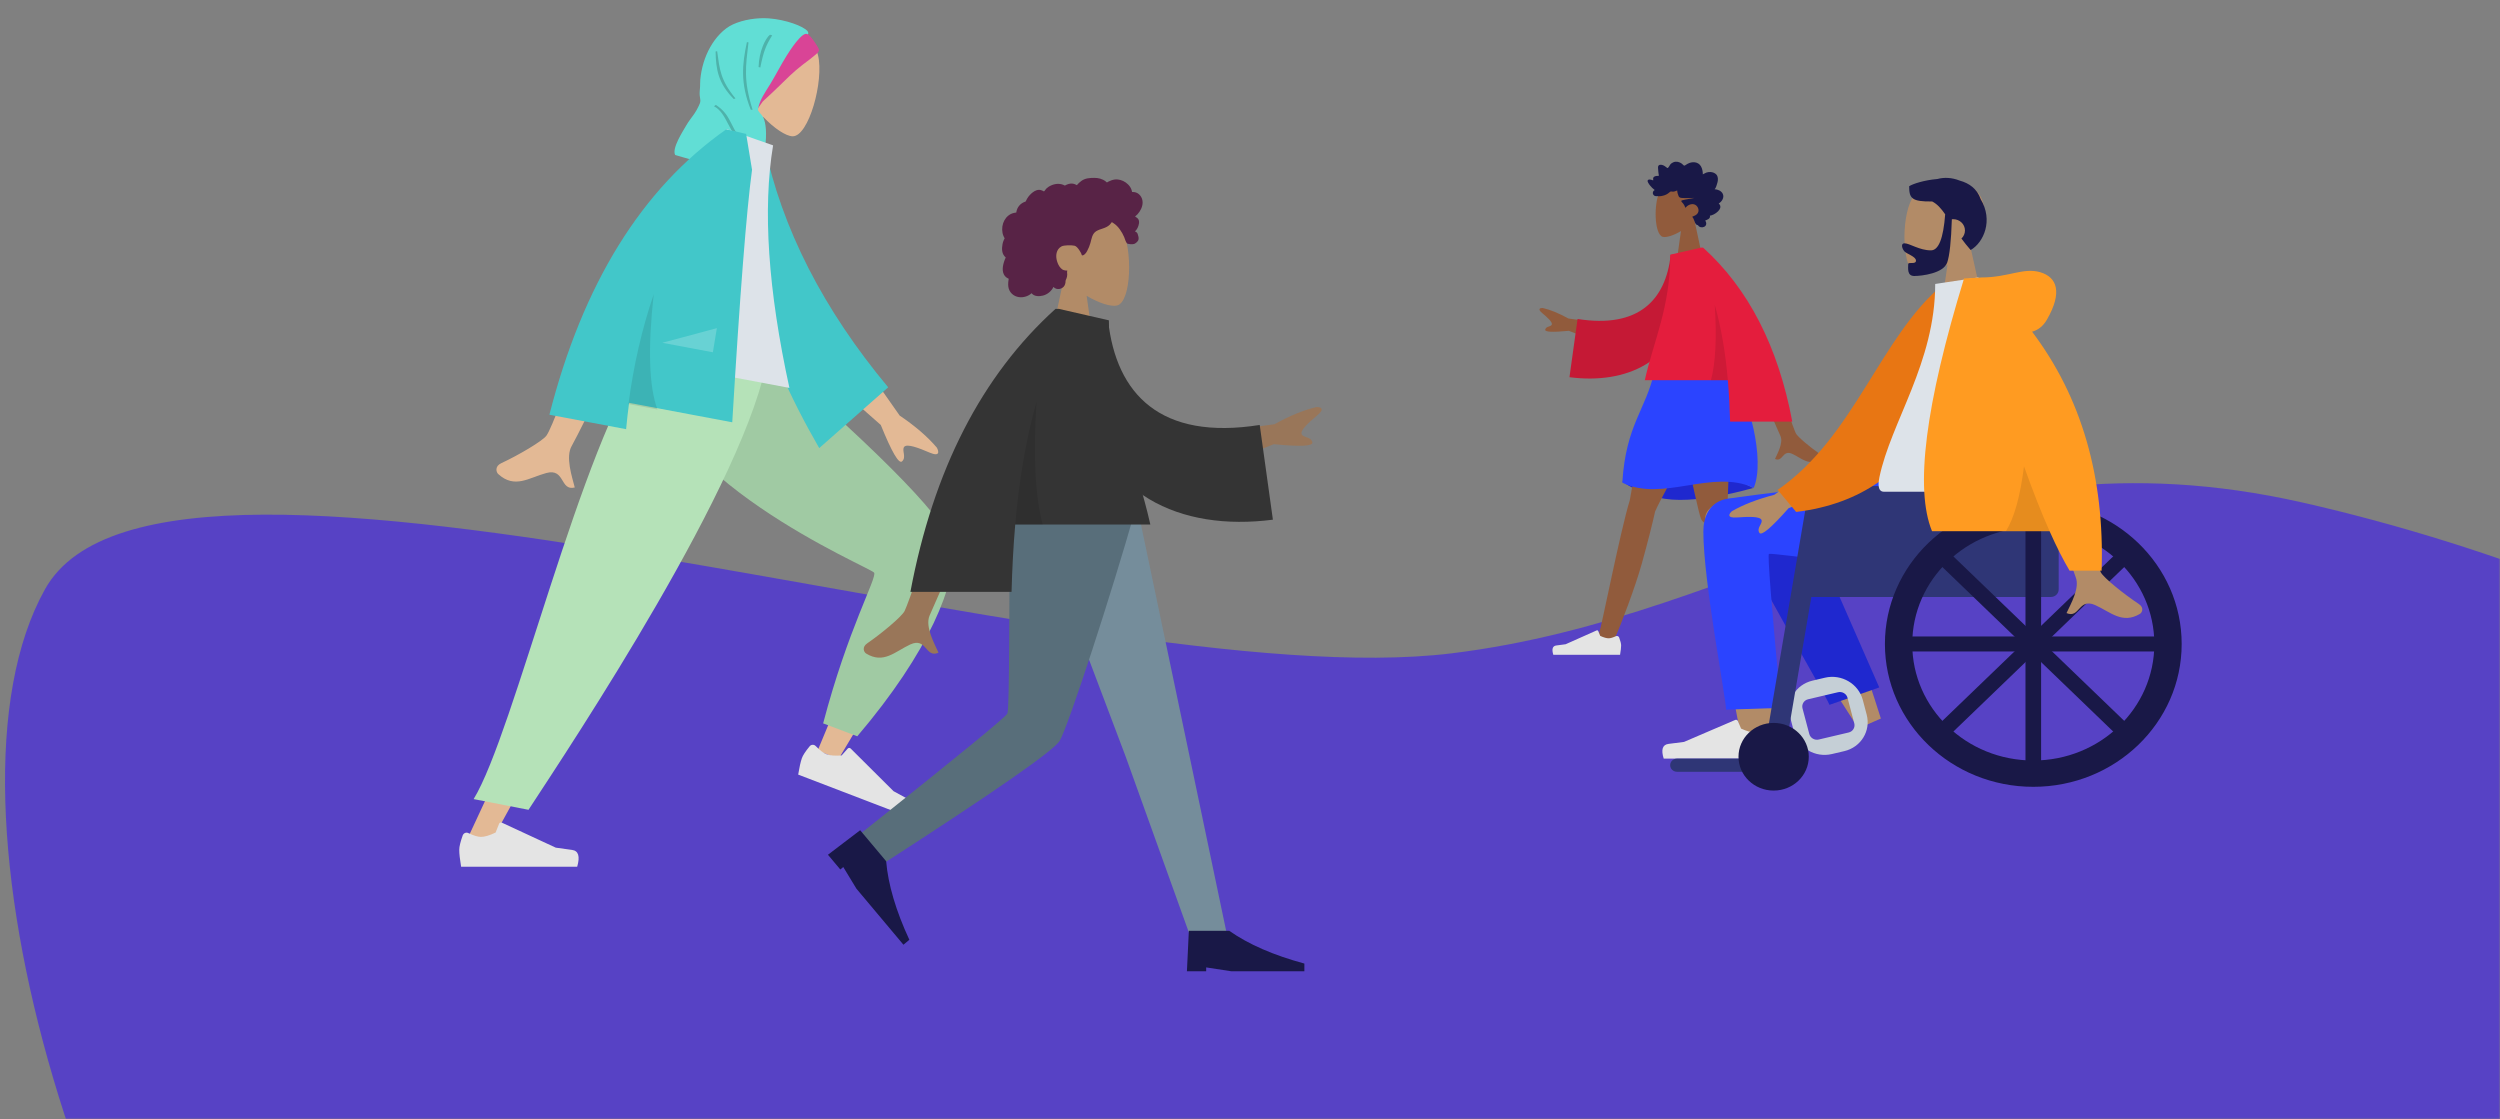 <svg width="773" height="346" viewBox="0 0 773 346" fill="none" xmlns="http://www.w3.org/2000/svg">
<rect x="0" y="0" width="773" height="346" fill="#808080" stroke="none"/>
<mask id="mask0_1236_8439" style="mask-type:alpha" maskUnits="userSpaceOnUse" x="0" y="0" width="773" height="346">
<rect width="773" height="346" fill="#EFEFEF"/>
</mask>
<g mask="url(#mask0_1236_8439)">
<path fill-rule="evenodd" clip-rule="evenodd" d="M13.928 182.161C51.163 115.57 334.529 215.969 448.769 202.02C543.846 190.411 602.206 130.53 711.9 155.376C830.779 182.302 953.713 252.477 1001.5 327.215C1045.77 396.467 956.751 437.36 928.467 494.099C904.402 542.375 912.023 601.765 850.498 630.131C769.696 667.384 666.904 708.095 545.15 670.825C422.6 633.311 179.171 569.425 105.262 494.556C27.245 415.525 -23.017 248.233 13.928 182.161Z" fill="#5742C5"/>
</g>
<path fill-rule="evenodd" clip-rule="evenodd" d="M230.238 27.833C228.22 23.571 227.326 18.801 228.833 14.175C233.174 0.848 251.032 9.176 252.934 17.077C254.836 24.977 250.049 42.261 245.064 42.145C243.076 42.099 239.402 39.761 235.978 36.121L233.944 55.119L218.954 50.819L230.238 27.833Z" fill="#E3B995"/>
<path fill-rule="evenodd" clip-rule="evenodd" d="M250.724 11.47C250.432 11.163 249.823 10.517 249.499 10.253C249.422 10.19 248.928 9.579 248.91 9.58C248.414 9.605 246.945 9.805 246.706 10.272C246.679 10.305 246.653 10.335 246.628 10.362C246.354 10.654 246.093 10.96 245.839 11.273C245.281 11.959 244.764 12.694 244.262 13.427C243.284 14.855 242.373 16.342 241.502 17.844C240.615 19.373 239.794 20.942 238.929 22.484C237.684 24.704 236.274 26.813 235.033 29.033C234.241 30.45 233.626 31.938 233.337 33.548C233.334 33.567 233.33 33.586 233.327 33.606C233.325 33.614 233.324 33.622 233.323 33.63C233.28 33.878 233.245 34.129 233.219 34.383C233.197 34.6 233.175 34.819 233.155 35.037C234.034 34.022 234.806 32.847 235.588 31.746C235.665 31.638 235.74 31.529 235.813 31.419C236.028 31.212 236.246 31.007 236.466 30.804C237.848 29.524 239.233 28.251 240.582 26.931C243.009 24.556 245.434 22.117 248.12 20.068C248.912 19.463 249.716 18.874 250.503 18.26C250.951 17.911 251.392 17.552 251.824 17.181C252.133 16.917 253.406 16.05 253.222 15.257C253.128 14.851 251.48 12.267 250.724 11.47Z" fill="#D94496"/>
<path fill-rule="evenodd" clip-rule="evenodd" d="M249.682 10.576C249.987 10.786 250.002 10.033 249.741 9.692C248.532 8.111 242.914 6.05 237.671 5.673C234.159 5.419 229.84 6.059 226.612 7.549C223.702 8.892 221.235 11.675 219.597 14.579C217.878 17.628 216.881 21.035 216.531 24.567C216.454 25.343 216.511 26.12 216.46 26.886C216.402 27.749 216.28 28.561 216.343 29.435C216.381 29.97 216.535 30.528 216.549 31.059C216.566 31.665 216.34 32.156 216.083 32.694C215.665 33.57 215.202 34.432 214.652 35.226C213.825 36.418 212.915 37.495 212.194 38.772C211.235 40.47 207.65 45.863 208.766 47.934L237.791 56.267C237.568 54.029 235.971 51.012 236.07 48.713C236.128 47.359 236.702 44.529 236.7 44.42C237.194 39.645 236.464 37.087 235.863 36.063C235.262 35.038 234.258 34.488 234.375 33.782C234.862 30.865 236.66 28.452 238.143 26.025C239.911 23.132 241.438 20.085 243.233 17.212C244.028 15.939 248.098 9.487 249.682 10.576Z" fill="#61DED5"/>
<path fill-rule="evenodd" clip-rule="evenodd" d="M238.759 10.926C236.775 14.15 236.066 15.972 235.091 20.875L234.552 20.721C234.689 15.869 236.66 11.83 238.082 10.732L238.759 10.926ZM221.743 15.837C222.525 21.468 222.712 24.713 227.403 30.433L226.884 30.62C222.03 25.729 221.354 21.36 221.26 15.924L221.743 15.837ZM231.434 13.114C230.571 20.54 229.818 24.707 232.697 33.926L232.142 33.938C228.868 25.691 229.472 19.9 230.944 13.016L231.434 13.114ZM220.761 32.847L221.338 32.43C226.872 36.067 225.212 39.825 231.784 45.997L231.053 46.205C225.118 41.524 225.062 35.116 220.761 32.847Z" fill="black" fill-opacity="0.2"/>
<path fill-rule="evenodd" clip-rule="evenodd" d="M200.321 109.687C201.469 125.987 275.392 173.977 275.823 175.324C276.015 175.922 268.345 194.839 252.814 232.075L259.276 234.688C283.098 195.253 294.397 173.434 293.174 169.232C291.422 163.216 272.303 143.426 235.818 109.861L200.321 109.687Z" fill="#E3B995"/>
<path fill-rule="evenodd" clip-rule="evenodd" d="M254.515 223.666L265.065 227.663C287.311 201.538 296.032 179.983 294.442 169C293.382 161.678 274.329 141.921 237.284 109.727L199.565 109.727C200.852 147.476 269.37 175.468 270.286 177.076C271.202 178.685 262.183 194.44 254.515 223.666Z" fill="#A0CAA3"/>
<path fill-rule="evenodd" clip-rule="evenodd" d="M250.355 230.738C249.051 232.311 248.242 233.551 247.928 234.46C247.546 235.565 247.169 237.246 246.796 239.504C248.052 239.986 259.334 244.309 280.642 252.475C282.548 249.843 282.595 248.045 280.782 247.082C278.969 246.119 277.468 245.302 276.281 244.631L263.025 231.441C262.77 231.188 262.367 231.19 262.125 231.448C262.121 231.452 262.117 231.457 262.113 231.461L260.236 233.578C258.193 233.742 256.623 233.614 255.526 233.193C254.635 232.852 253.531 232.013 252.215 230.676L252.215 230.676C251.71 230.163 250.905 230.16 250.416 230.67C250.395 230.692 250.374 230.714 250.355 230.738Z" fill="#E4E4E4"/>
<path fill-rule="evenodd" clip-rule="evenodd" d="M208.821 109.687L175.89 191.969L143.524 261.531H151.161L234.705 109.687H208.821Z" fill="#E3B995"/>
<path fill-rule="evenodd" clip-rule="evenodd" d="M143.068 258.319C142.356 260.298 142 261.778 142 262.76C142 263.954 142.191 265.697 142.574 267.989C143.905 267.989 155.869 267.989 178.467 267.989C179.4 264.779 178.861 263.046 176.852 262.791C174.842 262.535 173.173 262.304 171.844 262.097L155.161 254.357C154.84 254.208 154.463 254.358 154.32 254.692C154.318 254.698 154.315 254.703 154.313 254.709L153.241 257.417C151.38 258.32 149.869 258.772 148.705 258.772C147.76 258.772 146.455 258.374 144.79 257.58L144.79 257.58C144.151 257.275 143.396 257.567 143.103 258.232C143.09 258.261 143.079 258.29 143.068 258.319Z" fill="#E4E4E4"/>
<path fill-rule="evenodd" clip-rule="evenodd" d="M146.447 247.08L163.415 250.392C176.534 230.317 231.439 148.005 237.459 109.687H199.685C179.582 137.387 158.953 226.674 146.447 247.08Z" fill="#B5E2B8"/>
<path fill-rule="evenodd" clip-rule="evenodd" d="M263.328 107.318L278.18 128.495C282.984 131.737 286.814 135.039 289.669 138.402C290.26 139.464 290.778 141.381 287.409 139.933C284.039 138.485 280.433 137.118 279.582 138.163C278.731 139.208 280.373 141.363 278.904 142.664C277.925 143.532 275.736 139.776 272.336 131.396L255.679 116.711L263.328 107.318ZM183.901 94.98L197.024 97.502C184.471 122.853 177.735 136.29 176.817 137.813C174.751 141.24 176.896 147.453 177.711 150.729C173.099 151.892 174.762 144.686 168.929 146.252C163.604 147.682 159.144 151.247 154.04 146.564C153.413 145.988 152.921 144.171 154.993 143.214C160.155 140.828 167.76 136.383 168.971 134.677C170.621 132.35 175.598 119.118 183.901 94.98Z" fill="#E3B995"/>
<path fill-rule="evenodd" clip-rule="evenodd" d="M230.696 44.529L236.309 44.593C241.714 70.535 254.487 95.589 274.626 119.756L253.301 138.554C234.544 106.015 224.907 74.276 230.696 44.529Z" fill="#42C7C9"/>
<path fill-rule="evenodd" clip-rule="evenodd" d="M195.455 110.78L244.084 119.938C237.47 89.638 235.789 64.64 239.04 44.945L224.743 39.934C210.065 56.835 202.933 79.704 195.455 110.78Z" fill="#DDE3E9"/>
<path fill-rule="evenodd" clip-rule="evenodd" d="M224.536 40.027C224.538 40.023 224.541 40.02 224.543 40.017L225.502 40.197C226.642 40.454 228.376 40.856 230.705 41.403L232.531 52.495C230.807 65.276 228.768 91.302 226.414 130.573L194.511 124.567C194.155 127.243 193.85 129.954 193.594 132.701L169.873 128.235C180.22 87.739 198.437 58.332 224.526 40.014L224.536 40.027L224.536 40.027Z" fill="#42C7C9"/>
<path fill-rule="evenodd" clip-rule="evenodd" d="M202.131 90.974C200.289 107.76 200.677 119.641 203.294 126.62L194.32 124.938C195.91 112.911 198.513 101.59 202.131 90.974L202.131 90.974Z" fill="black" fill-opacity="0.1"/>
<path fill-rule="evenodd" clip-rule="evenodd" d="M204.777 105.988L221.654 101.461L220.419 108.929L204.777 105.988Z" fill="white" fill-opacity="0.2"/>
<path fill-rule="evenodd" clip-rule="evenodd" d="M542.094 150.884C533.314 153.34 525.739 154.568 519.369 154.568C512.999 154.568 507.083 152.677 501.619 148.895C510.211 146.375 517.286 145.114 522.846 145.114C528.406 145.114 534.821 147.038 542.094 150.884Z" fill="#1F28CF"/>
<path fill-rule="evenodd" clip-rule="evenodd" d="M511.769 158.107C511.854 157.98 511.925 157.842 511.982 157.692C513.155 154.588 531.953 121.107 533.825 114.986H512.662C511.238 119.64 504.83 148.846 503.928 154.674C501.082 163.865 495.223 193.634 494.475 195.696C493.689 197.865 498.116 200.125 499.296 197.458C501.173 193.214 505.645 181.472 507.637 174.302C509.504 167.58 511.024 161.533 511.769 158.107Z" fill="#915B3C"/>
<path fill-rule="evenodd" clip-rule="evenodd" d="M529.083 162.195C537.677 164.367 569.112 168.294 571.269 168.91C573.488 169.543 575.434 164.969 572.691 163.979C568.327 162.402 556.301 158.759 549.009 157.273C543.145 156.077 537.793 155.102 534.2 154.53C534.505 144.438 535.896 120.217 534.984 114.986H516.258C517.133 120.002 524.526 156.604 525.9 160.268C526.336 161.576 527.637 162.154 529.083 162.195Z" fill="#915B3C"/>
<path fill-rule="evenodd" clip-rule="evenodd" d="M572.492 162.761C573.639 162.547 574.48 162.488 575.015 162.582C575.665 162.696 576.594 162.972 577.803 163.408C577.67 164.162 576.475 170.938 574.218 183.737C572.379 183.957 571.49 183.486 571.551 182.323C571.613 181.16 571.654 180.193 571.674 179.42L569.128 169.229C569.079 169.033 569.198 168.834 569.394 168.785C569.398 168.784 569.401 168.784 569.404 168.783L570.985 168.435C571.662 167.468 572.059 166.656 572.175 165.997C572.269 165.462 572.184 164.684 571.918 163.665L571.918 163.665C571.815 163.274 572.05 162.874 572.441 162.772C572.458 162.768 572.475 162.764 572.492 162.761Z" fill="#E4E4E4"/>
<path fill-rule="evenodd" clip-rule="evenodd" d="M500.639 197.113C501.048 198.206 501.253 199.024 501.253 199.566C501.253 200.226 501.143 201.189 500.923 202.455C500.158 202.455 493.277 202.455 480.281 202.455C479.745 200.682 480.055 199.725 481.21 199.583C482.366 199.442 483.326 199.314 484.09 199.2L493.685 194.923C493.869 194.841 494.086 194.924 494.168 195.108C494.169 195.112 494.171 195.115 494.172 195.118L494.789 196.614C495.859 197.113 496.728 197.363 497.397 197.363C497.94 197.363 498.691 197.143 499.649 196.704L499.649 196.704C500.016 196.536 500.45 196.697 500.619 197.065C500.626 197.08 500.633 197.097 500.639 197.113Z" fill="#E4E4E4"/>
<path fill-rule="evenodd" clip-rule="evenodd" d="M534.923 114.986C526.672 112.625 518.864 112.625 511.5 114.986C508.939 126.674 502.714 131.313 501.619 149.234C514.062 155.417 529.434 144.824 542.243 150.854C545.903 142.42 540.779 122.109 534.923 114.986Z" fill="#2B44FF"/>
<g clip-path="url(#clip0_1236_8439)">
<path fill-rule="evenodd" clip-rule="evenodd" d="M523.894 67.975C525.529 66.05 526.636 63.69 526.451 61.045C525.918 53.427 515.347 55.103 513.291 58.948C511.235 62.793 511.479 72.547 514.137 73.235C515.197 73.509 517.454 72.837 519.752 71.448L518.31 81.685H526.826L523.894 67.975Z" fill="#915B3C"/>
<path fill-rule="evenodd" clip-rule="evenodd" d="M530.164 58.509C530.439 58.236 530.589 57.846 530.719 57.475C530.853 57.09 530.984 56.701 531.074 56.3C531.253 55.499 531.254 54.578 530.685 53.957C530.228 53.458 529.543 53.234 528.911 53.186C528.49 53.153 528.057 53.212 527.653 53.346C527.252 53.478 526.907 53.741 526.519 53.905C526.504 53.042 526.356 52.139 525.92 51.402C525.5 50.693 524.831 50.295 524.068 50.19C523.286 50.082 522.513 50.266 521.813 50.646C521.637 50.741 521.464 50.841 521.297 50.954C521.158 51.048 521.013 51.162 520.85 51.2C520.668 51.243 520.578 51.138 520.459 51.004C520.32 50.848 520.164 50.71 519.999 50.588C519.267 50.049 518.307 49.827 517.46 50.15C517.069 50.299 516.689 50.553 516.424 50.901C516.188 51.212 516.02 51.705 515.694 51.922C515.555 52.014 515.458 51.892 515.332 51.802C515.143 51.666 514.962 51.517 514.771 51.386C514.502 51.201 514.211 51.062 513.899 50.99C513.442 50.884 512.812 50.909 512.681 51.509C512.632 51.734 512.67 51.975 512.686 52.202C512.707 52.514 512.73 52.825 512.757 53.137C512.777 53.373 512.803 53.601 512.848 53.833C512.871 53.957 512.946 54.188 512.893 54.312C512.827 54.466 512.522 54.378 512.391 54.384C512.134 54.394 511.876 54.44 511.638 54.55C511.453 54.636 511.26 54.761 511.182 54.973C511.134 55.103 511.146 55.237 511.169 55.371C511.196 55.532 511.165 55.617 511.145 55.78C510.799 55.609 509.602 55.23 509.451 55.851C509.401 56.058 509.515 56.292 509.602 56.466C509.755 56.772 509.956 57.052 510.16 57.319C510.588 57.876 511.098 58.355 511.647 58.766C511.004 59.053 510.836 59.899 511.393 60.404C511.639 60.626 511.969 60.676 512.28 60.661C512.393 60.656 512.557 60.612 512.646 60.632C512.694 60.643 512.746 60.684 512.812 60.688C513.25 60.718 513.744 60.613 514.172 60.515C514.935 60.342 515.656 59.979 516.246 59.427C516.397 59.285 516.522 59.204 516.726 59.206C516.904 59.208 517.079 59.257 517.257 59.261C517.729 59.273 518.154 59.042 518.592 58.888C518.618 59.482 518.787 60.135 519.029 60.669C519.226 61.105 519.638 61.168 520.043 61.206C521.338 61.328 522.637 61.192 523.933 61.194C522.678 61.478 521.382 61.596 520.138 61.93C519.576 62.082 520.005 62.462 520.245 62.725C520.641 63.159 520.935 63.697 521.14 64.263C521.753 63.461 522.838 62.932 523.8 63.178C524.862 63.451 525.61 64.892 524.93 65.928C524.536 66.529 523.824 66.761 523.232 67.02C523.694 67.502 523.806 68.214 524.084 68.814C524.221 69.11 524.414 69.444 524.72 69.547C524.834 69.585 524.967 69.589 525.057 69.681C525.168 69.796 525.194 69.925 525.336 70.024C525.901 70.418 526.784 70.388 527.285 69.873C527.738 69.408 527.621 68.671 527.242 68.199C527.845 67.947 528.942 67.623 528.703 66.682C530.008 66.595 533.178 64.471 531.426 62.918C532.387 62.373 533.27 61.041 532.653 59.866C532.177 58.962 531.071 58.557 530.164 58.509Z" fill="#191847"/>
</g>
<path fill-rule="evenodd" clip-rule="evenodd" d="M499.423 100.46L484.973 98.489C482.082 96.882 479.423 95.793 476.995 95.224C476.312 95.204 475.225 95.452 476.844 96.802C478.463 98.152 480.106 99.645 479.818 100.365C479.529 101.086 478.024 100.818 477.774 101.926C477.608 102.664 480.052 102.784 485.105 102.286L496.83 106.934L499.423 100.46ZM544.816 103.805L536.802 103.835C545.589 123.611 550.171 133.965 550.548 134.897C551.395 136.996 549.602 140.192 548.836 141.91C551.332 143.027 551.066 138.891 554.215 140.356C557.089 141.693 559.275 144.115 562.595 142.067C563.004 141.815 563.451 140.866 562.37 140.125C559.677 138.279 555.797 135.047 555.273 133.983C554.558 132.533 551.072 122.473 544.816 103.805Z" fill="#915B3C"/>
<path fill-rule="evenodd" clip-rule="evenodd" d="M522.864 78.388L516.589 78.806C515.044 92.787 506.627 101.618 487.781 98.628L485.277 116.632C502.891 118.909 518.339 111.857 521.505 92.763C522.325 87.82 522.972 82.676 522.864 78.388Z" fill="#C51935"/>
<path fill-rule="evenodd" clip-rule="evenodd" d="M525.96 76.564L516.453 78.741C516.453 95.093 511.244 105.525 508.572 117.548H534.248C534.61 121.702 534.832 125.972 534.948 130.357H554.173C549.817 107.177 540.621 89.244 526.587 76.558H525.965L525.96 76.564Z" fill="#E41D3D"/>
<path fill-rule="evenodd" clip-rule="evenodd" d="M530.198 94.22C530.859 104.409 530.47 112.185 529.03 117.548H534.249C533.532 109.318 532.268 101.542 530.198 94.22V94.22Z" fill="black" fill-opacity="0.1"/>
<path fill-rule="evenodd" clip-rule="evenodd" d="M329.041 85.657C326.298 82.436 324.441 78.49 324.751 74.068C325.645 61.326 343.382 64.129 346.832 70.56C350.282 76.991 349.872 93.303 345.413 94.453C343.635 94.911 339.847 93.788 335.991 91.464L338.411 108.585H324.122L329.041 85.657Z" fill="#B28B67"/>
<path fill-rule="evenodd" clip-rule="evenodd" d="M353.162 61.645C352.866 60.605 352.07 59.714 350.998 59.45C350.737 59.386 350.469 59.36 350.201 59.371C350.105 59.375 350.078 59.403 350.033 59.335C350 59.286 349.999 59.164 349.986 59.105C349.943 58.924 349.89 58.744 349.824 58.569C349.6 57.972 349.222 57.444 348.768 56.999C347.917 56.167 346.768 55.592 345.574 55.488C344.921 55.431 344.272 55.538 343.655 55.75C343.335 55.86 343.025 55.997 342.723 56.149C342.632 56.194 342.337 56.418 342.246 56.403C342.145 56.387 341.942 56.137 341.86 56.074C340.847 55.297 339.596 54.991 338.335 55C336.91 55.011 335.539 55.082 334.351 55.95C334.1 56.134 333.86 56.335 333.632 56.547C333.512 56.659 333.396 56.775 333.285 56.895C333.218 56.968 333.153 57.042 333.09 57.118C332.984 57.248 333.001 57.291 332.852 57.2C332.28 56.853 331.618 56.691 330.951 56.773C330.555 56.821 330.169 56.94 329.803 57.097C329.678 57.15 329.39 57.363 329.257 57.365C329.125 57.367 328.841 57.17 328.705 57.12C327.972 56.849 327.182 56.782 326.412 56.907C325.617 57.036 324.836 57.353 324.163 57.792C323.839 58.002 323.556 58.236 323.329 58.549C323.231 58.685 323.143 58.828 323.031 58.953C322.966 59.027 322.838 59.102 322.803 59.195C322.824 59.139 321.934 58.796 321.85 58.774C321.402 58.658 320.946 58.681 320.508 58.825C319.684 59.097 318.976 59.705 318.393 60.328C318.094 60.648 317.832 61.002 317.61 61.38C317.504 61.56 317.406 61.746 317.317 61.936C317.274 62.028 317.245 62.143 317.189 62.225C317.115 62.332 317.066 62.334 316.933 62.381C316.259 62.617 315.644 63.017 315.176 63.557C314.703 64.104 314.395 64.777 314.266 65.486C314.259 65.528 314.254 65.701 314.23 65.723C314.196 65.754 314.061 65.741 314.01 65.747C313.832 65.768 313.655 65.799 313.481 65.84C313.161 65.916 312.848 66.028 312.553 66.174C311.401 66.743 310.578 67.811 310.175 69.013C309.752 70.275 309.76 71.72 310.265 72.957C310.347 73.157 310.444 73.351 310.558 73.535C310.628 73.648 310.651 73.648 310.605 73.766C310.554 73.898 310.462 74.025 310.402 74.154C310.205 74.573 310.068 75.018 309.981 75.473C309.839 76.218 309.768 77.001 309.909 77.752C309.974 78.101 310.087 78.442 310.261 78.752C310.349 78.911 310.452 79.061 310.569 79.2C310.63 79.272 310.694 79.341 310.761 79.407C310.8 79.444 310.85 79.477 310.883 79.519C310.963 79.622 310.98 79.538 310.939 79.689C310.881 79.899 310.75 80.107 310.67 80.312C310.588 80.524 310.513 80.738 310.445 80.954C310.307 81.393 310.191 81.839 310.118 82.293C309.978 83.164 310.002 84.092 310.414 84.891C310.59 85.234 310.843 85.534 311.15 85.767C311.3 85.881 311.462 85.98 311.633 86.06C311.72 86.102 311.832 86.12 311.872 86.204C311.915 86.296 311.851 86.477 311.837 86.578C311.71 87.465 311.647 88.395 311.91 89.263C312.153 90.063 312.687 90.769 313.38 91.237C314.726 92.144 316.539 92.092 317.953 91.366C318.321 91.177 318.666 90.942 318.973 90.665C319.757 91.719 321.368 91.686 322.512 91.385C323.938 91.011 325.082 90.02 325.742 88.717C326.643 89.814 328.535 89.458 329.16 88.268C329.313 87.977 329.403 87.656 329.448 87.331C329.472 87.16 329.457 86.987 329.474 86.818C329.497 86.602 329.641 86.392 329.724 86.183C329.885 85.776 329.986 85.356 329.99 84.918C329.992 84.689 329.963 84.466 329.942 84.238C329.922 84.034 329.979 83.843 330.011 83.641C329.645 83.702 329.2 83.603 328.855 83.497C328.517 83.393 328.2 83.119 327.962 82.869C327.408 82.287 327.069 81.526 326.838 80.767C326.33 79.103 326.538 77.106 328.212 76.193C328.992 75.767 331.328 75.769 332.257 75.979C333.233 76.2 334.34 78.355 334.395 78.558C334.428 78.683 334.411 78.838 334.527 78.922C334.78 79.105 335.197 78.787 335.384 78.629C335.706 78.358 335.936 77.997 336.135 77.63C336.568 76.833 336.918 75.977 337.165 75.104C337.355 74.431 337.477 73.737 337.726 73.081C337.973 72.428 338.363 71.844 338.97 71.475C339.63 71.072 340.387 70.86 341.112 70.608C341.83 70.357 342.536 70.051 343.093 69.519C343.215 69.402 343.334 69.278 343.433 69.14C343.511 69.032 343.588 68.824 343.706 68.755C343.89 68.648 344.159 68.926 344.319 69.028C345.105 69.527 345.761 70.223 346.29 70.984C346.816 71.74 347.247 72.469 347.598 73.313C347.858 73.94 348.021 74.742 348.478 75.256C348.683 75.485 350.201 75.624 350.693 75.424C351.185 75.224 351.736 74.704 351.901 74.378C352.07 74.045 352.111 73.678 352.038 73.313C351.996 73.099 351.909 72.898 351.862 72.687C351.822 72.51 351.786 72.343 351.699 72.18C351.536 71.873 351.257 71.652 350.92 71.559C351.27 71.236 351.561 70.85 351.762 70.418C351.97 69.969 352.147 69.423 352.198 68.93C352.238 68.53 352.175 68.115 351.956 67.772C351.727 67.411 351.319 67.175 350.967 66.95C351.505 66.529 351.966 66.017 352.344 65.451C353.081 64.348 353.536 62.959 353.162 61.645Z" fill="#582346"/>
<path fill-rule="evenodd" clip-rule="evenodd" d="M319.365 158.016L347.992 233.765L368.057 289.596H379.499L351.917 158.016L319.365 158.016Z" fill="#758D9B"/>
<path fill-rule="evenodd" clip-rule="evenodd" d="M312.289 158.016C311.978 184.007 312.203 219 311.478 220.62C310.995 221.7 295.96 234.007 266.375 257.539L272.272 267.567C307.397 244.916 325.857 232.082 327.653 229.064C330.346 224.537 343.879 182.881 350.92 158.016H312.289Z" fill="#586E7A"/>
<path fill-rule="evenodd" clip-rule="evenodd" d="M256 264.287L265.961 256.707L273.998 266.285C274.616 273.505 277.007 281.603 281.17 290.578L279.345 292.109L264.802 274.777L260.739 268.083L259.827 268.848L256 264.287Z" fill="#191847"/>
<path fill-rule="evenodd" clip-rule="evenodd" d="M366.996 300.313L367.591 287.81H380.094C386.023 291.978 393.763 295.352 403.314 297.932V300.313H380.69L372.949 299.122V300.313H366.996Z" fill="#191847"/>
<path fill-rule="evenodd" clip-rule="evenodd" d="M370.566 134.378L394.074 131.171C398.776 128.555 403.103 126.785 407.052 125.859C408.164 125.826 409.932 126.231 407.298 128.426C404.664 130.622 401.991 133.051 402.46 134.223C402.93 135.395 405.379 134.959 405.785 136.762C406.056 137.963 402.08 138.159 393.858 137.347L374.784 144.91L370.566 134.378ZM296.72 139.819L309.758 139.868C295.462 172.039 288.008 188.883 287.396 190.4C286.018 193.815 288.933 199.015 290.18 201.809C286.119 203.626 286.552 196.897 281.43 199.28C276.754 201.455 273.198 205.396 267.796 202.063C267.132 201.654 266.404 200.111 268.163 198.905C272.543 195.901 278.856 190.644 279.709 188.914C280.872 186.554 286.543 170.189 296.72 139.819Z" fill="#997659"/>
<path fill-rule="evenodd" clip-rule="evenodd" d="M332.431 98.469L342.639 99.15C345.153 121.894 358.847 136.26 389.506 131.397L393.579 160.687C364.924 164.39 339.793 152.918 334.642 121.855C333.309 113.814 332.256 105.446 332.431 98.469Z" fill="#343434"/>
<path fill-rule="evenodd" clip-rule="evenodd" d="M327.395 95.502L342.861 99.044C342.861 125.645 351.335 142.618 355.682 162.176H313.911C313.323 168.934 312.962 175.88 312.773 183.014H281.497C288.585 145.305 303.544 116.131 326.374 95.492H327.387L327.395 95.502Z" fill="#343434"/>
<path fill-rule="evenodd" clip-rule="evenodd" d="M320.502 124.225C319.425 140.802 320.058 153.452 322.401 162.176H313.912C315.077 148.788 317.134 136.138 320.502 124.225L320.502 124.225Z" fill="black" fill-opacity="0.1"/>
<path fill-rule="evenodd" clip-rule="evenodd" d="M609.219 76.195C612.001 73.052 613.883 69.2 613.569 64.883C612.662 52.446 594.679 55.182 591.181 61.459C587.683 67.736 588.099 83.659 592.62 84.781C594.423 85.228 598.264 84.132 602.173 81.864L599.719 98.575H614.207L609.219 76.195Z" fill="#B28B67"/>
<path fill-rule="evenodd" clip-rule="evenodd" d="M601.448 66.256C600.893 73.694 599.426 77.412 597.047 77.412C593.478 77.412 590.449 75.231 588.883 75.231C587.742 75.231 587.997 76.606 588.753 77.626C589.378 78.467 592.418 79.278 592.418 80.583C592.418 81.887 590.016 80.878 590.016 81.651C590.016 82.931 589.594 85.337 591.901 85.337C594.235 85.337 600.929 84.518 602.076 81.182C602.817 79.029 603.295 74.568 603.512 67.798C603.654 67.782 603.798 67.774 603.944 67.774C605.945 67.774 607.566 69.335 607.566 71.261C607.566 72.238 607.148 73.122 606.475 73.755C607.313 74.894 608.252 76.084 609.329 77.311C613.372 74.976 616.372 68.139 612.419 61.572C611.327 58.355 608.853 56.636 605.932 55.838C603.565 54.885 601.109 54.778 599.035 55.349C594.97 55.685 591.341 56.878 590.312 57.587C590.312 61.292 591.058 62.391 597.427 62.294C598.992 63.09 600.195 64.46 601.448 66.256Z" fill="#191847"/>
<path fill-rule="evenodd" clip-rule="evenodd" d="M542.442 157.328C538.108 151.669 527.274 155.415 527.28 160.1C527.297 172.4 538.957 230.795 539.566 234.482C540.175 238.169 546.696 239.375 547.076 234.769C547.68 227.439 548.803 202.029 547.679 190.207C547.351 186.754 547.005 183.417 546.657 180.29C552.785 190.888 562.103 205.868 574.611 225.229L581.563 222.171C576.104 204.855 571.627 192.63 568.134 185.497C562.151 173.283 556.542 162.823 554.182 159.139C551.063 154.272 546.005 154.918 542.442 157.328Z" fill="#B28B67"/>
<path fill-rule="evenodd" clip-rule="evenodd" d="M581.066 212.555L557.205 158.136C551.489 149.284 535.462 159.938 537.411 165.072C541.837 176.729 564.345 214.466 565.663 217.939L581.066 212.555Z" fill="#1F28CF"/>
<path fill-rule="evenodd" clip-rule="evenodd" d="M526.677 164.348C526.677 179.773 533.7 216.03 533.704 219.427L550.717 218.875C547.743 187.351 546.489 171.482 546.954 171.269C548.002 170.788 589.902 176.852 602.469 177.31C620.59 177.97 628.086 167.267 628.694 146.957H593.593C563.579 150.406 543.852 152.805 534.413 154.154C528.351 155.02 526.677 160.099 526.677 164.348Z" fill="#2B44FF"/>
<path fill-rule="evenodd" clip-rule="evenodd" d="M564.274 209.545L560.406 210.456C555.267 211.666 552.176 216.711 553.502 221.726L554.703 226.265C556.029 231.279 561.27 234.363 566.409 233.153L570.277 232.243C575.415 231.033 578.506 225.987 577.18 220.973L575.98 216.433C574.654 211.419 569.413 208.335 564.274 209.545ZM568.327 214.035C569.611 213.733 570.922 214.504 571.253 215.757L573.344 223.665C573.676 224.918 572.903 226.18 571.618 226.482L562.356 228.663C561.071 228.966 559.761 228.195 559.43 226.941L557.338 219.034C557.007 217.78 557.78 216.519 559.064 216.216L568.327 214.035Z" fill="#C5CFD6"/>
<path fill-rule="evenodd" clip-rule="evenodd" d="M547.999 226.082C548.674 227.817 549.012 229.116 549.012 229.978C549.012 231.026 548.83 232.555 548.468 234.566C547.205 234.566 535.856 234.566 514.42 234.566C513.536 231.75 514.046 230.229 515.953 230.005C517.859 229.78 519.442 229.577 520.703 229.397L536.528 222.605C536.833 222.474 537.19 222.606 537.325 222.899C537.328 222.904 537.33 222.909 537.332 222.914L538.349 225.29C540.114 226.082 541.548 226.479 542.651 226.479C543.548 226.479 544.786 226.13 546.365 225.433L546.365 225.433C546.971 225.165 547.688 225.422 547.966 226.005C547.978 226.03 547.989 226.056 547.999 226.082Z" fill="#E4E4E4"/>
<path d="M518.527 234.566H546.295C547.462 234.566 548.408 235.476 548.408 236.6C548.408 237.723 547.462 238.634 546.295 238.634H518.527C517.36 238.634 516.414 237.723 516.414 236.6C516.414 235.476 517.36 234.566 518.527 234.566Z" fill="#2F3676"/>
<path fill-rule="evenodd" clip-rule="evenodd" d="M630.505 150.298H565.914C562.58 150.298 559.877 152.9 559.877 156.11V184.586H634.127C635.46 184.586 636.542 183.546 636.542 182.262V156.11C636.542 152.9 633.839 150.298 630.505 150.298Z" fill="#2F3676"/>
<path fill-rule="evenodd" clip-rule="evenodd" d="M565.914 150.298H564.59C561.633 150.298 559.112 152.359 558.633 155.168L545.39 232.822H551.84" fill="#2F3676"/>
<path d="M548.409 244.445C542.408 244.445 537.543 239.762 537.543 233.984C537.543 228.207 542.408 223.524 548.409 223.524C554.41 223.524 559.274 228.207 559.274 233.984C559.274 239.762 554.41 244.445 548.409 244.445Z" fill="#191847"/>
<path fill-rule="evenodd" clip-rule="evenodd" d="M628.695 243.283C654.032 243.283 674.572 223.508 674.572 199.115C674.572 174.722 654.032 154.947 628.695 154.947C603.357 154.947 582.817 174.722 582.817 199.115C582.817 223.508 603.357 243.283 628.695 243.283ZM628.695 235.147C608.024 235.147 591.268 219.015 591.268 199.115C591.268 179.215 608.024 163.083 628.695 163.083C649.365 163.083 666.121 179.215 666.121 199.115C666.121 219.015 649.365 235.147 628.695 235.147Z" fill="#191847"/>
<path d="M626.28 160.759H631.109V237.471H626.28V160.759Z" fill="#191847"/>
<path d="M599.668 172.815L601.376 171.171C601.847 170.717 602.612 170.717 603.083 171.171L657.72 223.771C658.191 224.225 658.191 224.961 657.72 225.415L656.012 227.059C655.541 227.513 654.776 227.513 654.305 227.059L599.668 174.459C599.197 174.005 599.197 173.269 599.668 172.815Z" fill="#191847"/>
<path d="M588.853 200.277V197.953C588.853 197.311 589.394 196.791 590.06 196.791H667.328C667.995 196.791 668.535 197.311 668.535 197.953V200.277C668.535 200.919 667.995 201.44 667.328 201.44H590.06C589.394 201.44 588.853 200.919 588.853 200.277Z" fill="#191847"/>
<path d="M601.376 227.059L599.669 225.415C599.197 224.961 599.197 224.226 599.669 223.772L654.305 171.171C654.777 170.717 655.541 170.717 656.013 171.171L657.72 172.815C658.191 173.269 658.191 174.005 657.72 174.459L603.083 227.059C602.612 227.513 601.848 227.513 601.376 227.059Z" fill="#191847"/>
<path fill-rule="evenodd" clip-rule="evenodd" d="M567.857 139.379L548.601 152.992C543.378 154.348 539.015 156.036 535.511 158.056C534.684 158.782 533.683 160.252 537.116 159.998C540.549 159.744 544.171 159.625 544.645 160.752C545.118 161.88 543.041 163.228 543.999 164.748C544.637 165.762 547.652 163.22 553.045 157.121L572.113 149.509L567.857 139.379ZM641.788 139.849L629.173 139.896C636.962 164.104 641.167 176.948 641.788 178.429C643.185 181.762 640.229 186.837 638.965 189.565C643.082 191.339 642.643 184.77 647.837 187.096C652.577 189.22 656.183 193.067 661.66 189.813C662.333 189.413 663.071 187.907 661.288 186.73C656.847 183.798 650.446 178.667 649.581 176.978C648.402 174.674 645.804 162.298 641.788 139.849Z" fill="#B28B67"/>
<path fill-rule="evenodd" clip-rule="evenodd" d="M605.939 88.888L600.719 88.026C581.352 104.133 573.397 135.077 549.658 151.469L555.372 158.288C596.555 153.378 606.763 115.635 605.939 88.888Z" fill="#E87613"/>
<path fill-rule="evenodd" clip-rule="evenodd" d="M628.694 152.042C607.765 152.042 592.369 152.042 582.508 152.042C580.397 152.042 580.795 149.108 581.1 147.627C584.621 130.541 598.366 112.123 598.366 87.801L611.688 85.79C622.708 102.852 626.518 123.858 628.694 152.042Z" fill="#DDE3E9"/>
<path fill-rule="evenodd" clip-rule="evenodd" d="M628.323 102.561C630.257 102.025 631.79 100.776 632.919 98.814C637.789 90.355 636.03 85.698 630.826 84.167C625.623 82.636 620.982 85.79 612.691 85.79C612.24 85.79 611.827 85.817 611.452 85.871L607.281 86.1C595.315 125.143 592.015 151.191 597.381 164.246H633.733C635.887 169.081 637.948 173.149 639.916 176.45H649.822C650.754 147.431 643.588 122.801 628.323 102.561Z" fill="#FF9B21"/>
<path fill-rule="evenodd" clip-rule="evenodd" d="M625.817 144.195C624.674 153.404 622.816 160.088 620.243 164.246H633.733C631.221 158.606 628.582 151.922 625.817 144.195V144.195Z" fill="black" fill-opacity="0.1"/>
<defs>
<clipPath id="clip0_1236_8439">
<rect width="23.419" height="31.685" fill="white" transform="matrix(-1 0 0 1 532.858 50)"/>
</clipPath>
</defs>
</svg>

